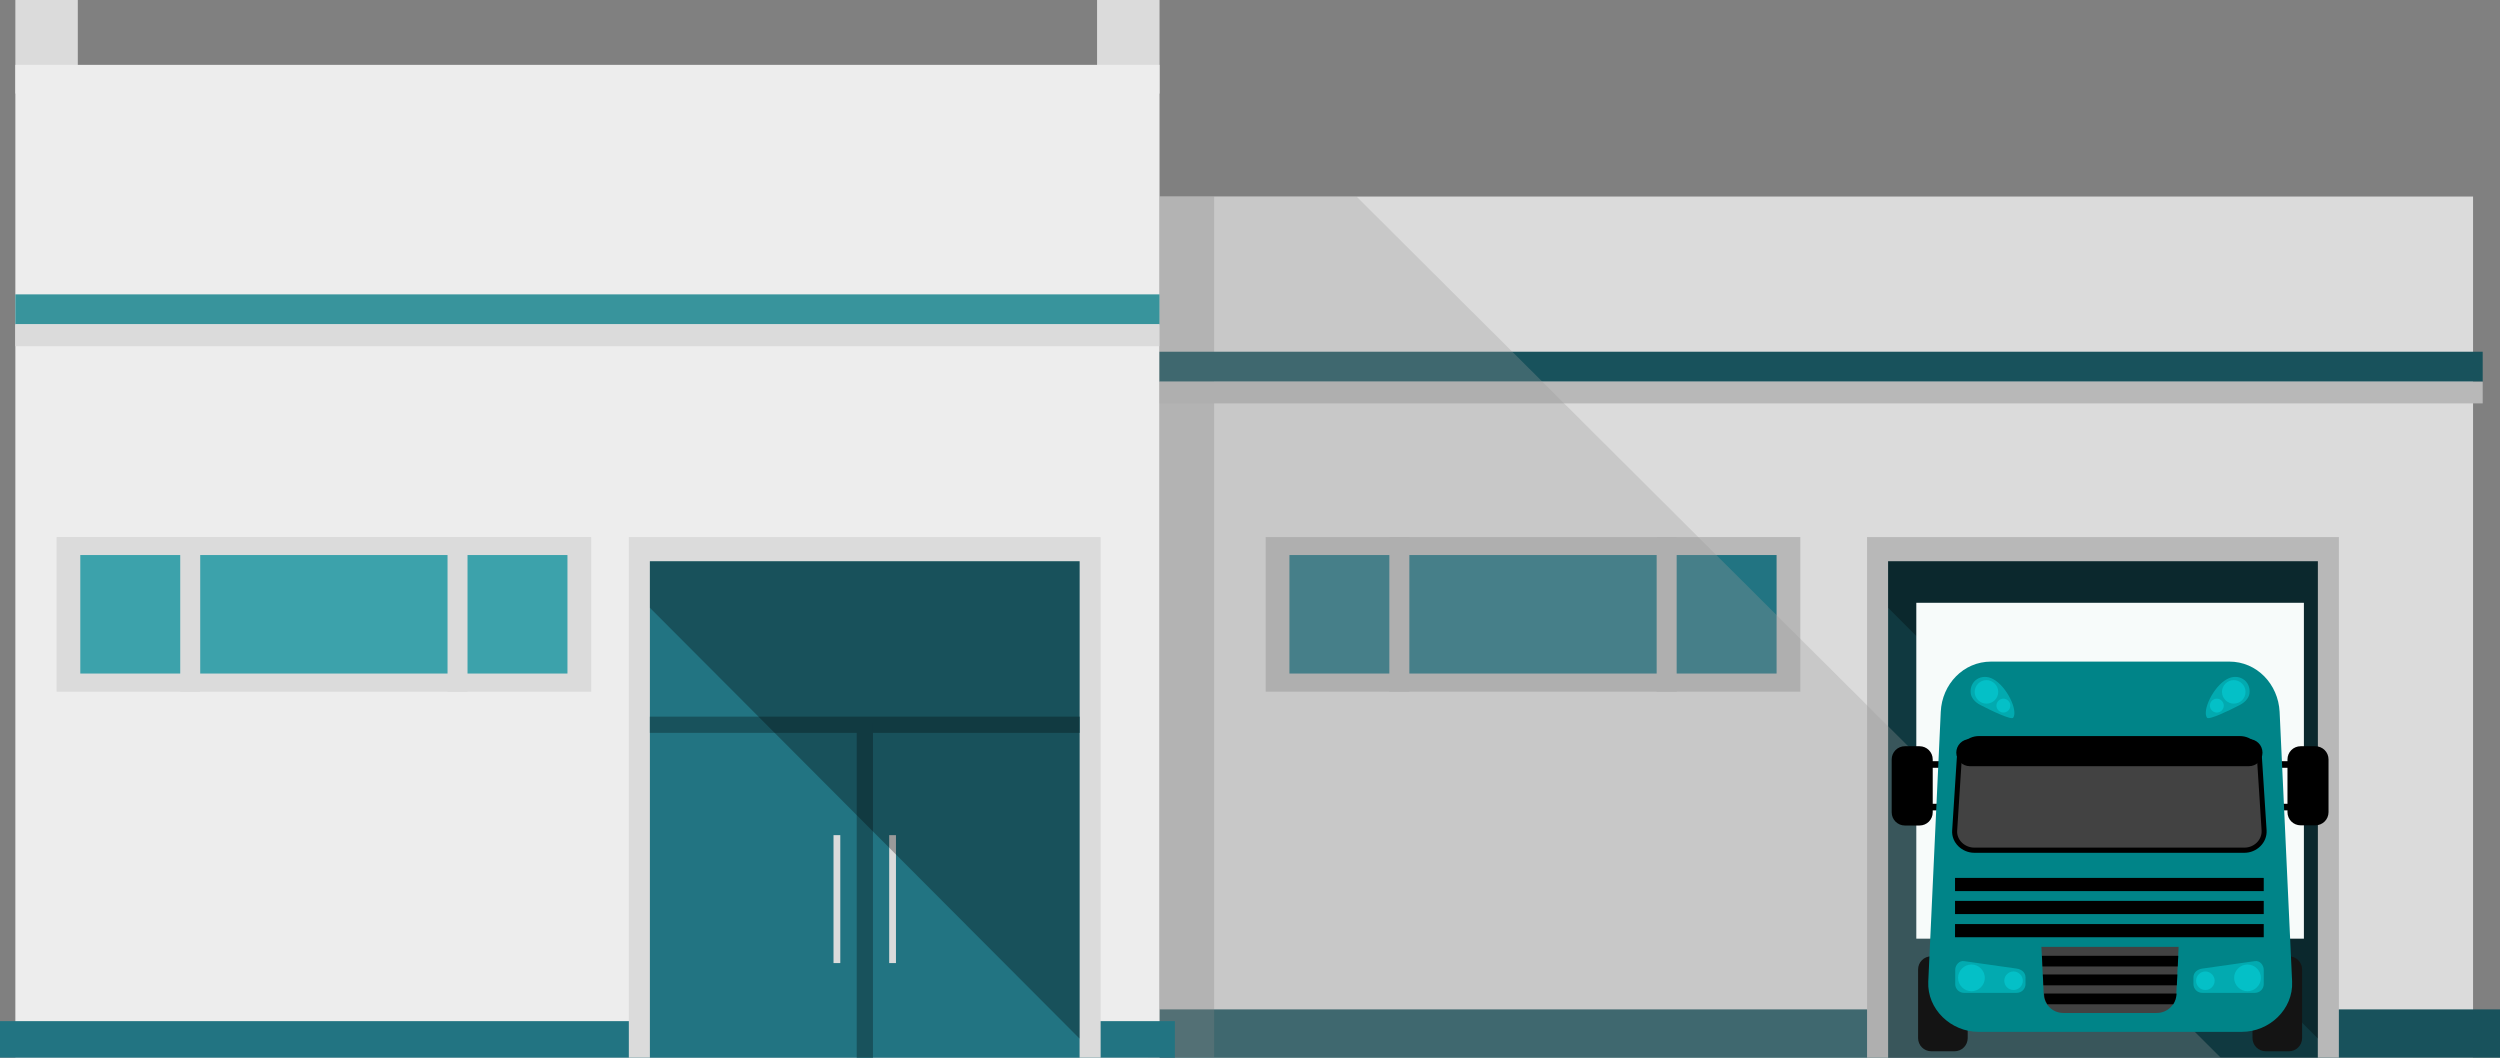 <svg width="208" height="88" viewBox="0 0 208 88" fill="none" xmlns="http://www.w3.org/2000/svg">
<rect x="0" y="0" width="208" height="88" fill="#808080" stroke="none"/>
<g clip-path="url(#clip0_1161_2)">
<path d="M205.758 16.352H96.473V88.015H205.758V16.352Z" fill="#DBDBDB"/>
<path d="M208 83.982H96.473V88H208V83.982Z" fill="#18525C"/>
<g style="mix-blend-mode:multiply" opacity="0.3">
<path d="M101.016 16.352H95.493V88.015H101.016V16.352Z" fill="#787878"/>
</g>
<path d="M194.594 44.682H155.339V88.015H194.594V44.682Z" fill="#B8B8B8"/>
<path d="M192.842 46.698H157.091V88H192.842V46.698Z" fill="#103940"/>
<g style="mix-blend-mode:multiply" opacity="0.3">
<path fill-rule="evenodd" clip-rule="evenodd" d="M157.091 46.698H192.857V86.414L157.091 50.567V46.698Z" fill="black"/>
</g>
<path d="M6.473 0H1.277V7.783H6.473V0Z" fill="#DBDBDB"/>
<path d="M96.473 0H91.277V7.783H96.473V0Z" fill="#DBDBDB"/>
<path d="M96.473 5.396H1.277V88H96.473V5.396Z" fill="#EDEDED"/>
<path d="M96.473 24.491H1.277V26.981H96.473V24.491Z" fill="#38949C"/>
<path d="M49.187 44.682H4.706V57.55H49.187V44.682Z" fill="#DBDBDB"/>
<path d="M47.212 46.179H6.681V56.038H47.212V46.179Z" fill="#3CA2AB"/>
<path d="M16.658 44.682H14.995V57.55H16.658V44.682Z" fill="#DBDBDB"/>
<path d="M38.898 44.682H37.235V57.55H38.898V44.682Z" fill="#DBDBDB"/>
<path d="M96.473 26.981H1.277V28.805H96.473V26.981Z" fill="#DBDBDB"/>
<path d="M206.56 29.264H96.473V31.755H206.56V29.264Z" fill="#18525C"/>
<path d="M206.56 31.755H96.473V33.563H206.56V31.755Z" fill="#B8B8B8"/>
<path d="M149.787 44.682H105.306V57.55H149.787V44.682Z" fill="#B8B8B8"/>
<path d="M147.812 46.179H107.281V56.038H147.812V46.179Z" fill="#227482"/>
<path d="M117.258 44.682H115.595V57.55H117.258V44.682Z" fill="#B8B8B8"/>
<path d="M139.498 44.682H137.835V57.55H139.498V44.682Z" fill="#B8B8B8"/>
<g style="mix-blend-mode:multiply" opacity="0.3">
<path fill-rule="evenodd" clip-rule="evenodd" d="M96.473 16.352H112.863L184.765 88H96.473V16.352Z" fill="#9C9C9C"/>
</g>
<path d="M97.75 84.961H0V88H97.75V84.961Z" fill="#227482"/>
<path d="M91.573 44.682H52.319V88.015H91.573V44.682Z" fill="#DBDBDB"/>
<path d="M89.822 46.698H54.071V88H89.822V46.698Z" fill="#227482"/>
<path d="M89.822 59.625H54.071V60.974H89.822V59.625Z" fill="#18525C"/>
<path d="M72.629 60.144H71.278V88.015H72.629V60.144Z" fill="#18525C"/>
<path d="M69.912 69.484H69.348V80.128H69.912V69.484Z" fill="#DBDBDB"/>
<path d="M74.544 69.484H73.98V80.128H74.544V69.484Z" fill="#DBDBDB"/>
<g style="mix-blend-mode:multiply" opacity="0.3">
<path fill-rule="evenodd" clip-rule="evenodd" d="M54.071 46.698H89.822V86.414L54.071 50.567V46.698Z" fill="black"/>
</g>
<path d="M191.684 50.152H159.437V78.097H191.684V50.152Z" fill="#F7FBFA"/>
<path d="M190.437 79.565H188.507C187.9 79.565 187.408 80.056 187.408 80.662V86.369C187.408 86.975 187.9 87.466 188.507 87.466H190.437C191.043 87.466 191.535 86.975 191.535 86.369V80.662C191.535 80.056 191.043 79.565 190.437 79.565Z" fill="#141414"/>
<path d="M160.684 79.565H162.614C163.223 79.565 163.713 80.054 163.713 80.662V86.369C163.713 86.977 163.223 87.466 162.614 87.466H160.684C160.075 87.466 159.585 86.977 159.585 86.369V80.662C159.585 80.054 160.075 79.565 160.684 79.565Z" fill="#141414"/>
<path d="M191.431 62.086H192.634C193.243 62.086 193.733 62.575 193.733 63.183V67.572C193.733 68.179 193.243 68.668 192.634 68.668H191.417C190.808 68.668 190.318 68.179 190.318 67.572V63.183C190.318 62.575 190.808 62.086 191.417 62.086H191.431Z" fill="black"/>
<path d="M191.268 63.331H188.625V63.88H191.268V63.331Z" fill="black"/>
<path d="M191.268 66.875H188.625V67.423H191.268V66.875Z" fill="black"/>
<path d="M159.704 62.086H158.487C157.88 62.086 157.388 62.578 157.388 63.183V67.586C157.388 68.192 157.88 68.683 158.487 68.683H159.704C160.311 68.683 160.803 68.192 160.803 67.586V63.183C160.803 62.578 160.311 62.086 159.704 62.086Z" fill="black"/>
<path d="M162.495 63.331H159.853V63.88H162.495V63.331Z" fill="black"/>
<path d="M162.495 66.875H159.853V67.423H162.495V66.875Z" fill="black"/>
<path fill-rule="evenodd" clip-rule="evenodd" d="M165.658 55.045H185.478C187.779 55.045 189.546 56.927 189.664 59.225L190.704 81.67C190.808 83.968 188.818 85.85 186.517 85.85H164.618C162.317 85.85 160.328 83.968 160.432 81.67L161.471 59.225C161.575 56.927 163.356 55.045 165.658 55.045Z" fill="#008488"/>
<path fill-rule="evenodd" clip-rule="evenodd" d="M164.648 61.241H186.354C187.378 61.241 188.135 62.072 188.195 63.065L188.581 69.084C188.64 70.121 187.749 70.952 186.74 70.952H164.262C163.253 70.952 162.347 70.121 162.421 69.084L162.807 63.065C162.867 62.072 163.639 61.241 164.648 61.241Z" fill="black"/>
<path fill-rule="evenodd" clip-rule="evenodd" d="M164.648 61.656H186.354C187.141 61.656 187.734 62.294 187.779 63.08L188.165 69.098C188.21 69.884 187.527 70.522 186.74 70.522H164.262C163.475 70.522 162.777 69.884 162.837 69.098L163.223 63.08C163.267 62.294 163.861 61.656 164.648 61.656Z" fill="#424242"/>
<path d="M188.343 73.042H162.659V74.139H188.343V73.042Z" fill="black"/>
<path d="M188.343 74.954H162.659V76.051H188.343V74.954Z" fill="black"/>
<path d="M188.343 76.882H162.659V77.978H188.343V76.882Z" fill="black"/>
<path fill-rule="evenodd" clip-rule="evenodd" d="M163.891 61.493H187.111C187.735 61.493 188.239 61.997 188.239 62.62C188.239 63.243 187.735 63.747 187.111 63.747H163.891C163.267 63.747 162.763 63.243 162.763 62.62C162.763 61.997 163.267 61.493 163.891 61.493Z" fill="black"/>
<path fill-rule="evenodd" clip-rule="evenodd" d="M171.685 84.279H179.435C180.341 84.279 181.024 83.582 181.068 82.737L181.261 78.779H169.844L170.037 82.737C170.082 83.582 170.78 84.279 171.671 84.279H171.685Z" fill="#424242"/>
<path fill-rule="evenodd" clip-rule="evenodd" d="M169.889 79.52H181.232L181.187 80.41H169.933L169.889 79.52Z" fill="black"/>
<path fill-rule="evenodd" clip-rule="evenodd" d="M169.963 81.077H181.157L181.113 81.981H170.008L169.963 81.077Z" fill="black"/>
<path fill-rule="evenodd" clip-rule="evenodd" d="M170.052 82.663H181.083V82.737C181.068 83.034 180.964 83.315 180.816 83.553H170.334C170.171 83.315 170.082 83.034 170.067 82.737V82.663H170.052Z" fill="black"/>
<path fill-rule="evenodd" clip-rule="evenodd" d="M167.499 59.714C167.35 59.922 165.717 59.151 164.782 58.662C164.277 58.41 164.01 58.024 163.965 57.698C163.832 56.646 164.871 55.964 165.851 56.512C166.979 57.135 167.914 59.121 167.499 59.714Z" fill="#02AAB0"/>
<path fill-rule="evenodd" clip-rule="evenodd" d="M165.272 58.543C165.821 58.543 166.252 58.098 166.252 57.565C166.252 57.031 165.806 56.586 165.272 56.586C164.737 56.586 164.292 57.031 164.292 57.565C164.292 58.098 164.737 58.543 165.272 58.543Z" fill="#04C0C7"/>
<path fill-rule="evenodd" clip-rule="evenodd" d="M166.682 59.285C167.009 59.285 167.261 59.018 167.261 58.706C167.261 58.395 166.994 58.128 166.682 58.128C166.371 58.128 166.103 58.395 166.103 58.706C166.103 59.018 166.371 59.285 166.682 59.285Z" fill="#04C0C7"/>
<path fill-rule="evenodd" clip-rule="evenodd" d="M183.622 59.714C183.771 59.922 185.404 59.151 186.339 58.662C186.844 58.41 187.111 58.024 187.156 57.698C187.289 56.646 186.25 55.964 185.27 56.512C184.142 57.135 183.206 59.121 183.622 59.714Z" fill="#02AAB0"/>
<path fill-rule="evenodd" clip-rule="evenodd" d="M185.849 58.543C186.398 58.543 186.829 58.098 186.829 57.565C186.829 57.031 186.383 56.586 185.849 56.586C185.315 56.586 184.869 57.031 184.869 57.565C184.869 58.098 185.315 58.543 185.849 58.543Z" fill="#04C0C7"/>
<path fill-rule="evenodd" clip-rule="evenodd" d="M184.439 59.285C184.765 59.285 185.018 59.018 185.018 58.706C185.018 58.395 184.75 58.128 184.439 58.128C184.127 58.128 183.86 58.395 183.86 58.706C183.86 59.018 184.127 59.285 184.439 59.285Z" fill="#04C0C7"/>
<path fill-rule="evenodd" clip-rule="evenodd" d="M163.401 79.965L167.796 80.588C168.196 80.647 168.523 80.914 168.523 81.314V81.877C168.523 82.278 168.196 82.604 167.796 82.604H163.401C163 82.604 162.674 82.278 162.674 81.877V80.692C162.674 80.291 163.015 79.906 163.401 79.965Z" fill="#02AAB0"/>
<path fill-rule="evenodd" clip-rule="evenodd" d="M164.025 82.47C164.633 82.47 165.138 81.966 165.138 81.359C165.138 80.751 164.633 80.247 164.025 80.247C163.416 80.247 162.911 80.751 162.911 81.359C162.911 81.966 163.416 82.47 164.025 82.47Z" fill="#04C0C7"/>
<path fill-rule="evenodd" clip-rule="evenodd" d="M167.528 82.367C167.959 82.367 168.3 82.011 168.3 81.596C168.3 81.181 167.944 80.825 167.528 80.825C167.113 80.825 166.756 81.166 166.756 81.596C166.756 82.026 167.098 82.367 167.528 82.367Z" fill="#04C0C7"/>
<path fill-rule="evenodd" clip-rule="evenodd" d="M187.616 79.965L183.221 80.588C182.82 80.647 182.494 80.914 182.494 81.314V81.877C182.494 82.278 182.82 82.604 183.221 82.604H187.616C188.017 82.604 188.343 82.278 188.343 81.877V80.692C188.343 80.291 188.017 79.906 187.616 79.965Z" fill="#02AAB0"/>
<path fill-rule="evenodd" clip-rule="evenodd" d="M186.992 82.47C187.601 82.47 188.106 81.966 188.106 81.359C188.106 80.751 187.601 80.247 186.992 80.247C186.383 80.247 185.879 80.751 185.879 81.359C185.879 81.966 186.383 82.47 186.992 82.47Z" fill="#04C0C7"/>
<path fill-rule="evenodd" clip-rule="evenodd" d="M183.488 82.367C183.919 82.367 184.26 82.011 184.26 81.596C184.26 81.181 183.904 80.825 183.488 80.825C183.073 80.825 182.716 81.166 182.716 81.596C182.716 82.026 183.058 82.367 183.488 82.367Z" fill="#04C0C7"/>
</g>
<defs>
<clipPath id="clip0_1161_2">
<rect width="208" height="88" fill="white"/>
</clipPath>
</defs>
</svg>
